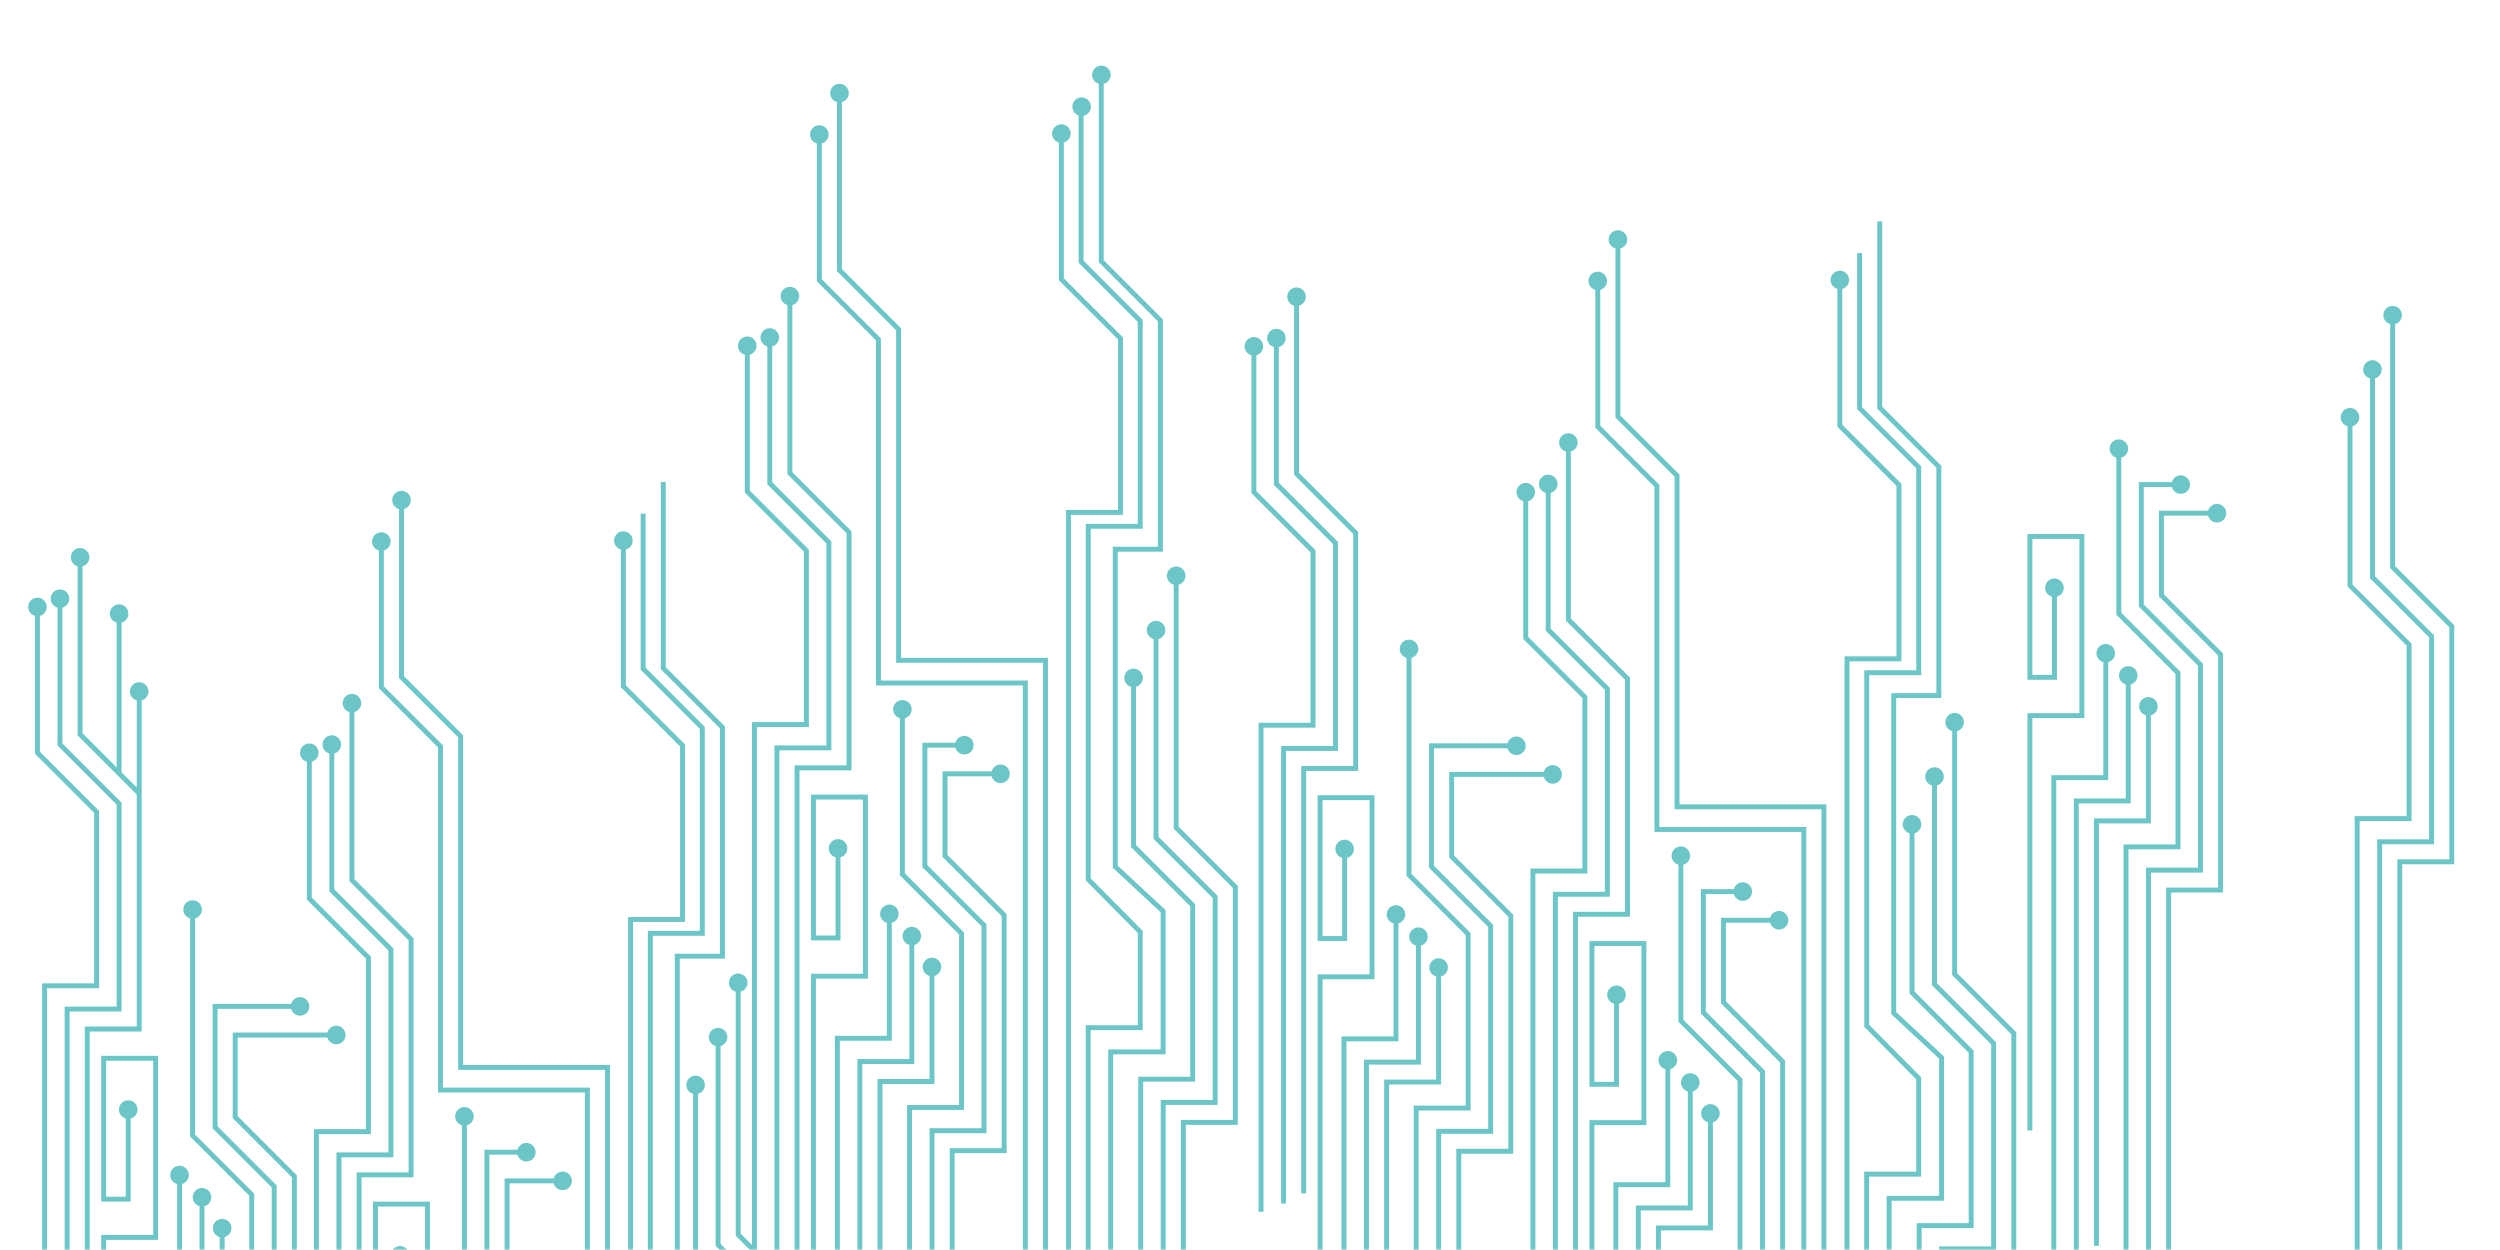 <svg width="710" height="355" viewBox="0 0 710 355" fill="none" xmlns="http://www.w3.org/2000/svg">
<mask id="mask0_408_2777" style="mask-type:alpha" maskUnits="userSpaceOnUse" x="0" y="0" width="710" height="355">
<rect width="710" height="355" fill="#000099"/>
</mask>
<g mask="url(#mask0_408_2777)">
<path d="M613.152 145.054L627.089 145.054C627.397 143.939 628.409 143.116 629.621 143.116C631.079 143.116 632.259 144.299 632.259 145.754C632.259 147.212 631.079 148.392 629.621 148.392C628.409 148.392 627.397 147.572 627.089 146.457L614.555 146.457L614.555 168.803L631.35 185.594L631.35 253.484L616.59 253.484L616.59 373.477L615.187 373.477L615.187 252.081L629.946 252.081L629.946 186.177L613.152 169.383L613.152 145.054Z" fill="#6CC6C7"/>
<path d="M624.227 189.056L607.433 172.262L607.433 136.92L616.799 136.92C617.108 135.805 618.12 134.985 619.331 134.985C620.786 134.985 621.97 136.166 621.97 137.624C621.97 139.082 620.786 140.259 619.331 140.259C618.117 140.259 617.105 139.439 616.799 138.324L608.836 138.324L608.836 171.679L625.631 188.473L625.631 247.814L610.871 247.814L610.871 376.353L609.468 376.353L609.468 246.407L624.227 246.407L624.227 189.056Z" fill="#6CC6C7"/>
<path d="M599.113 127.436C599.113 125.982 600.293 124.798 601.751 124.798C603.206 124.798 604.39 125.982 604.39 127.436C604.39 128.647 603.566 129.66 602.451 129.968L602.451 174.018L619.245 190.812L619.245 241.208L604.486 241.208L604.486 378.691L603.083 378.691L603.083 239.805L617.842 239.805L617.842 191.395L601.048 174.601L601.048 129.968C599.933 129.66 599.113 128.647 599.113 127.436Z" fill="#6CC6C7"/>
<path d="M610.85 233.837L596.087 233.837L596.087 353.829L594.684 353.829L594.684 232.434L609.443 232.434L609.443 203.141C608.332 202.832 607.508 201.82 607.508 200.609C607.508 199.154 608.689 197.97 610.147 197.97C611.605 197.97 612.785 199.154 612.785 200.609C612.785 201.82 611.965 202.832 610.85 203.141L610.85 233.837Z" fill="#6CC6C7"/>
<path d="M605.127 228.162L590.368 228.162L590.368 356.707L588.964 356.707L588.964 226.762L603.724 226.762L603.724 194.367C602.609 194.058 601.789 193.05 601.789 191.835C601.789 190.381 602.969 189.197 604.424 189.197C605.882 189.197 607.062 190.381 607.062 191.835C607.062 193.05 606.242 194.062 605.127 194.367L605.127 228.162Z" fill="#6CC6C7"/>
<path d="M595.401 185.522C595.401 184.064 596.581 182.883 598.039 182.883C599.497 182.883 600.681 184.064 600.681 185.522C600.681 186.733 599.854 187.742 598.743 188.054L598.743 221.56L583.983 221.56L583.983 359.043L582.58 359.043L582.58 220.157L597.339 220.157L597.339 188.054C596.224 187.745 595.401 186.733 595.401 185.522Z" fill="#6CC6C7"/>
<path d="M577.196 321.043L575.793 321.043L575.793 202.533L590.553 202.533L590.553 153.059L577.196 153.059L577.196 191.653L582.765 191.653L582.765 169.459C581.65 169.15 580.83 168.142 580.83 166.924C580.83 165.469 582.01 164.289 583.468 164.289C584.926 164.289 586.107 165.469 586.107 166.924C586.107 168.142 585.283 169.15 584.168 169.459L584.168 193.057L575.793 193.057L575.793 151.656L591.956 151.656L591.956 203.936L577.196 203.936L577.196 321.043Z" fill="#6CC6C7"/>
<path d="M676.864 89.505C676.864 88.047 678.048 86.867 679.502 86.867C680.961 86.867 682.144 88.047 682.144 89.505C682.144 90.716 681.321 91.728 680.206 92.034L680.206 160.768L697 177.562L697 245.453L682.24 245.453L682.24 365.445L680.837 365.445L680.837 244.046L695.597 244.046L695.597 178.146L678.803 161.351L678.803 92.034C677.687 91.728 676.864 90.719 676.864 89.505Z" fill="#6CC6C7"/>
<path d="M671.145 104.943C671.145 103.485 672.325 102.301 673.783 102.301C675.241 102.301 676.422 103.485 676.422 104.943C676.422 106.154 675.598 107.163 674.487 107.472L674.487 163.646L691.277 180.44L691.277 239.777L676.521 239.777L676.521 368.319L675.118 368.319L675.118 238.374L689.874 238.374L689.874 181.02L673.083 164.229L673.083 107.472C671.968 107.163 671.145 106.154 671.145 104.943Z" fill="#6CC6C7"/>
<path d="M664.76 118.51C664.76 117.052 665.944 115.868 667.398 115.868C668.856 115.868 670.037 117.052 670.037 118.51C670.037 119.721 669.213 120.733 668.098 121.042L668.098 165.99L684.892 182.781L684.892 233.177L670.133 233.177L670.133 370.66L668.729 370.66L668.73 231.774L683.489 231.774L683.489 183.36L666.695 166.566L666.695 121.042C665.583 120.729 664.76 119.721 664.76 118.51Z" fill="#6CC6C7"/>
<path d="M456.851 68.034C456.851 66.58 458.034 65.396 459.489 65.396C460.947 65.396 462.131 66.58 462.131 68.034C462.131 69.246 461.304 70.254 460.192 70.563L460.192 118.012L476.987 134.807L476.987 228.426L518.7 228.426L518.7 405.841L517.3 405.841L517.3 229.829L475.584 229.829L475.584 135.387L458.789 118.596L458.789 70.563C457.674 70.258 456.851 69.246 456.851 68.034Z" fill="#6CC6C7"/>
<path d="M310.156 21.278C310.156 19.82 311.34 18.64 312.798 18.64C314.252 18.64 315.433 19.82 315.433 21.278C315.433 22.503 314.592 23.522 313.46 23.82L313.46 73.901L330.251 90.692L330.251 156.668L317.433 156.668L317.433 245.837L331.029 258.47L331.029 299.428L316.136 299.428L316.136 361.616C317.247 361.928 318.071 362.941 318.071 364.148C318.071 365.606 316.891 366.79 315.433 366.79C313.978 366.79 312.798 365.606 312.798 364.148C312.798 362.937 313.618 361.925 314.733 361.616L314.733 298.021L329.626 298.021L329.626 259.08L316.033 246.451L316.033 155.265L328.847 155.265L328.847 91.272L312.057 74.477L312.057 23.796C310.962 23.474 310.156 22.479 310.156 21.278Z" fill="#6CC6C7"/>
<path d="M304.546 30.291C304.546 28.836 305.73 27.656 307.185 27.656C308.643 27.656 309.823 28.836 309.823 30.291C309.823 31.56 308.931 32.617 307.737 32.867L307.737 74.034L324.531 90.829L324.531 150.166L309.772 150.166L309.772 249.47L324.531 264.381L324.531 292.566L309.751 292.566L309.751 384.757C310.863 385.07 311.686 386.078 311.686 387.293C311.686 388.748 310.502 389.928 309.048 389.928C307.59 389.928 306.409 388.748 306.409 387.293C306.409 386.078 307.233 385.07 308.344 384.757L308.344 291.162L323.128 291.162L323.128 264.957L308.368 250.047L308.368 148.76L323.128 148.76L323.128 91.409L306.33 74.614L306.33 32.775C305.298 32.418 304.546 31.45 304.546 30.291Z" fill="#6CC6C7"/>
<path d="M451.135 79.789C451.135 78.331 452.312 77.147 453.77 77.147C455.228 77.147 456.408 78.331 456.408 79.789C456.408 81 455.585 82.012 454.473 82.321L454.473 120.891L471.267 137.685L471.267 234.859L512.984 234.859L512.984 405.841L511.577 405.841L511.577 236.262L469.861 236.262L469.861 138.268L453.07 121.471L453.07 82.321C451.955 82.012 451.135 81 451.135 79.789Z" fill="#6CC6C7"/>
<path d="M442.781 125.688C442.781 124.23 443.961 123.049 445.419 123.049C446.874 123.049 448.057 124.23 448.057 125.688C448.057 126.902 447.234 127.911 446.119 128.22L446.119 175.669L462.913 192.463L462.913 260.351L448.15 260.351L448.15 380.343L446.75 380.343L446.75 258.947L461.51 258.947L461.51 193.043L444.716 176.249L444.716 128.22C443.601 127.908 442.781 126.902 442.781 125.688Z" fill="#6CC6C7"/>
<path d="M437.058 137.441C437.058 135.986 438.242 134.806 439.696 134.806C441.155 134.806 442.335 135.986 442.335 137.441C442.335 138.655 441.511 139.668 440.396 139.976L440.396 178.546L457.191 195.341L457.191 254.678L442.434 254.678L442.434 383.217L441.028 383.217L441.028 253.275L455.787 253.275L455.787 195.921L438.997 179.126L438.997 139.976C437.881 139.668 437.058 138.655 437.058 137.441Z" fill="#6CC6C7"/>
<path d="M430.673 139.781C430.673 138.323 431.853 137.143 433.311 137.143C434.766 137.143 435.95 138.323 435.95 139.781C435.95 140.992 435.126 142.004 434.011 142.313L434.011 180.887L450.806 197.678L450.806 248.074L436.046 248.074L436.046 385.561L434.643 385.561L434.643 246.671L449.402 246.671L449.402 198.257L432.608 181.467L432.608 142.313C431.496 142.004 430.673 140.992 430.673 139.781Z" fill="#6CC6C7"/>
<path d="M507.879 261.352C507.879 262.81 506.695 263.991 505.237 263.991C504.026 263.991 503.014 263.167 502.708 262.052L490.175 262.052L490.175 284.398L506.966 301.192L506.966 369.079L492.21 369.079L492.21 489.071L490.806 489.071L490.806 367.676L505.566 367.676L505.566 301.775L488.772 284.977L488.772 260.649L502.708 260.649C503.017 259.537 504.026 258.714 505.237 258.714C506.695 258.714 507.879 259.898 507.879 261.352Z" fill="#6CC6C7"/>
<path d="M501.25 363.407L486.487 363.407L486.487 491.949L485.084 491.949L485.084 362.004L499.843 362.004L499.843 304.65L483.049 287.859L483.049 252.517L492.416 252.517C492.724 251.402 493.736 250.579 494.948 250.579C496.406 250.579 497.589 251.762 497.589 253.22C497.589 254.675 496.406 255.855 494.948 255.855C493.736 255.855 492.724 255.035 492.416 253.92L484.452 253.92L484.452 287.276L501.25 304.07L501.25 363.407Z" fill="#6CC6C7"/>
<path d="M494.862 356.803L480.102 356.803L480.102 494.289L478.699 494.289L478.699 355.399L493.459 355.399L493.459 306.989L476.664 290.195L476.664 245.563C475.549 245.257 474.729 244.249 474.729 243.034C474.729 241.576 475.91 240.396 477.368 240.396C478.822 240.396 480.006 241.576 480.006 243.034C480.006 244.245 479.183 245.257 478.068 245.563L478.068 289.615L494.862 306.41L494.862 356.803Z" fill="#6CC6C7"/>
<path d="M486.466 349.434L471.707 349.434L471.707 469.426L470.303 469.426L470.303 348.03L485.06 348.03L485.06 318.737C483.948 318.428 483.125 317.416 483.125 316.205C483.125 314.751 484.308 313.567 485.763 313.567C487.221 313.567 488.401 314.751 488.401 316.205C488.401 317.416 487.581 318.425 486.466 318.737L486.466 349.434Z" fill="#6CC6C7"/>
<path d="M480.744 343.76L465.984 343.76L465.984 472.302L464.581 472.302L464.581 342.356L479.34 342.356L479.34 309.965C478.225 309.657 477.405 308.648 477.405 307.437C477.405 305.979 478.586 304.795 480.044 304.795C481.498 304.795 482.682 305.979 482.682 307.437C482.682 308.648 481.859 309.657 480.744 309.965L480.744 343.76Z" fill="#6CC6C7"/>
<path d="M474.359 337.155L459.599 337.155L459.599 474.645L458.192 474.645L458.192 335.751L472.955 335.751L472.955 303.649C471.844 303.343 471.017 302.331 471.017 301.117C471.017 299.662 472.201 298.482 473.655 298.482C475.113 298.482 476.297 299.662 476.297 301.117C476.297 302.331 475.474 303.34 474.359 303.649L474.359 337.155Z" fill="#6CC6C7"/>
<path d="M467.572 319.53L452.816 319.53L452.816 436.641L451.409 436.641L451.409 318.127L466.169 318.127L466.169 268.657L452.816 268.657L452.816 307.251L458.384 307.251L458.384 285.053C457.269 284.744 456.446 283.732 456.446 282.525C456.446 281.067 457.63 279.886 459.084 279.886C460.539 279.886 461.723 281.067 461.723 282.525C461.723 283.736 460.899 284.744 459.784 285.053L459.784 308.654L451.409 308.654L451.409 267.254L467.572 267.254L467.572 319.53Z" fill="#6CC6C7"/>
<path d="M549.931 132.855L533.14 116.064L533.14 62.861L534.543 62.861L534.543 115.481L551.334 132.275L551.334 198.254L538.52 198.254L538.52 287.424L552.113 300.053L552.113 341.007L537.22 341.007L537.22 403.203C538.335 403.511 539.155 404.524 539.155 405.738C539.155 407.193 537.974 408.373 536.516 408.373C535.061 408.373 533.881 407.193 533.881 405.738C533.881 404.524 534.701 403.511 535.816 403.203L535.816 339.608L550.71 339.608L550.71 300.667L537.117 288.034L537.117 196.848L549.931 196.848L549.931 132.855Z" fill="#6CC6C7"/>
<path d="M544.212 132.995L527.418 116.2L527.418 71.876L528.821 71.876L528.821 115.617L545.615 132.415L545.615 191.752L530.855 191.752L530.855 291.056L545.615 305.97L545.615 334.148L530.831 334.148L530.831 426.343C531.946 426.652 532.77 427.661 532.77 428.875C532.77 430.333 531.589 431.514 530.131 431.514C528.673 431.514 527.493 430.333 527.493 428.875C527.493 427.664 528.316 426.652 529.428 426.343L529.428 332.745L544.212 332.745L544.212 306.543L529.452 291.632L529.452 190.349L544.212 190.349L544.212 132.995Z" fill="#6CC6C7"/>
<path d="M519.873 79.518C519.873 78.06 521.053 76.879 522.511 76.879C523.969 76.879 525.15 78.06 525.15 79.518C525.15 80.732 524.326 81.741 523.215 82.05L523.215 120.623L540.006 137.414L540.006 187.811L525.249 187.811L525.249 405.841L523.846 405.841L523.846 186.407L538.602 186.407L538.602 137.997L521.811 121.203L521.811 82.05C520.696 81.741 519.873 80.732 519.873 79.518Z" fill="#6CC6C7"/>
<path d="M552.484 205.099C552.484 203.644 553.664 202.46 555.122 202.46C556.58 202.46 557.76 203.644 557.76 205.099C557.76 206.31 556.937 207.322 555.822 207.631L555.822 276.365L572.616 293.16L572.616 361.047L557.856 361.047L557.856 481.039L556.453 481.039L556.453 359.644L571.213 359.644L571.213 293.739L554.419 276.945L554.419 207.631C553.307 207.322 552.484 206.31 552.484 205.099Z" fill="#6CC6C7"/>
<path d="M550.103 223.07L550.103 279.244L566.897 296.039L566.897 355.376L552.137 355.376L552.137 483.918L550.734 483.918L550.734 353.973L565.494 353.973L565.494 296.618L548.699 279.824L548.699 223.07C547.584 222.765 546.761 221.749 546.761 220.538C546.761 219.08 547.945 217.9 549.399 217.9C550.857 217.9 552.038 219.08 552.038 220.538C552.038 221.749 551.214 222.761 550.103 223.07Z" fill="#6CC6C7"/>
<path d="M560.509 348.771L545.749 348.771L545.749 486.258L544.346 486.258L544.346 347.365L559.105 347.365L559.105 298.962L542.311 282.164L542.311 236.636C541.199 236.327 540.376 235.318 540.376 234.107C540.376 232.646 541.56 231.466 543.014 231.466C544.469 231.466 545.653 232.646 545.653 234.107C545.653 235.318 544.829 236.327 543.714 236.636L543.714 281.584L560.509 298.375L560.509 348.771Z" fill="#6CC6C7"/>
<path d="M365.579 84.271C365.579 82.813 366.756 81.632 368.214 81.632C369.672 81.632 370.852 82.813 370.852 84.271C370.852 85.485 370.032 86.494 368.917 86.803L368.917 134.252L385.708 151.046L385.708 218.937L370.948 218.937L370.948 338.926L369.545 338.926L369.545 217.53L384.305 217.53L384.305 151.623L367.514 134.832L367.514 86.803C366.399 86.491 365.579 85.482 365.579 84.271Z" fill="#6CC6C7"/>
<path d="M359.856 96.024C359.856 94.566 361.04 93.389 362.494 93.389C363.949 93.389 365.129 94.566 365.129 96.024C365.129 97.239 364.309 98.248 363.194 98.56L363.194 137.13L379.988 153.921L379.988 213.258L365.229 213.258L365.229 341.804L363.825 341.804L363.825 211.858L378.585 211.858L378.585 154.504L361.791 137.71L361.791 98.56C360.676 98.248 359.856 97.239 359.856 96.024Z" fill="#6CC6C7"/>
<path d="M353.468 98.364C353.468 96.906 354.651 95.726 356.106 95.726C357.564 95.726 358.744 96.906 358.744 98.364C358.744 99.575 357.921 100.587 356.809 100.896L356.809 139.47L373.604 156.261L373.604 206.657L358.844 206.657L358.844 344.144L357.441 344.144L357.441 205.254L372.197 205.254L372.197 156.844L355.406 140.05L355.406 100.896C354.291 100.587 353.468 99.575 353.468 98.364Z" fill="#6CC6C7"/>
<path d="M412.97 242.98L429.764 259.774L429.764 327.665L415.004 327.665L415.004 447.653L413.601 447.653L413.601 326.261L428.361 326.261L428.361 260.357L411.57 243.563L411.57 219.231L438.427 219.231C438.739 218.116 439.751 217.296 440.962 217.296C442.42 217.296 443.601 218.476 443.601 219.934C443.601 221.392 442.42 222.573 440.962 222.573C439.751 222.573 438.739 221.749 438.427 220.634L412.97 220.634L412.97 242.98Z" fill="#6CC6C7"/>
<path d="M422.641 263.233L405.847 246.438L405.847 211.1L428.141 211.1C428.45 209.988 429.459 209.165 430.673 209.165C432.131 209.165 433.311 210.345 433.311 211.8C433.311 213.258 432.131 214.438 430.673 214.438C429.459 214.438 428.45 213.618 428.141 212.503L407.25 212.503L407.25 245.862L424.045 262.653L424.045 321.99L409.285 321.99L409.285 450.532L407.878 450.532L407.878 320.587L422.641 320.587L422.641 263.233Z" fill="#6CC6C7"/>
<path d="M397.524 184.294C397.524 182.836 398.704 181.656 400.162 181.656C401.62 181.656 402.8 182.836 402.8 184.294C402.8 185.505 401.977 186.514 400.865 186.822L400.865 248.201L417.656 264.992L417.656 315.385L402.897 315.385L402.897 452.875L401.497 452.875L401.497 313.982L416.253 313.982L416.253 265.572L399.459 248.778L399.459 186.822C398.347 186.514 397.524 185.502 397.524 184.294Z" fill="#6CC6C7"/>
<path d="M409.261 308.012L394.501 308.012L394.501 428.008L393.098 428.008L393.098 306.612L407.858 306.612L407.858 277.319C406.743 277.011 405.923 276.002 405.923 274.787C405.923 273.333 407.103 272.149 408.558 272.149C410.016 272.149 411.196 273.333 411.196 274.787C411.196 276.002 410.376 277.011 409.261 277.319L409.261 308.012Z" fill="#6CC6C7"/>
<path d="M403.542 302.344L388.782 302.344L388.782 430.883L387.379 430.883L387.379 300.941L402.138 300.941L402.138 268.546C401.023 268.238 400.2 267.229 400.2 266.018C400.2 264.556 401.38 263.379 402.838 263.379C404.296 263.379 405.477 264.556 405.477 266.018C405.477 267.229 404.653 268.238 403.542 268.546L403.542 302.344Z" fill="#6CC6C7"/>
<path d="M393.815 259.699C393.815 258.244 394.995 257.064 396.453 257.064C397.908 257.064 399.088 258.244 399.088 259.699C399.088 260.914 398.268 261.926 397.153 262.234L397.153 295.741L382.393 295.741L382.393 433.224L380.99 433.224L380.99 294.337L395.753 294.337L395.753 262.234C394.638 261.926 393.815 260.914 393.815 259.699Z" fill="#6CC6C7"/>
<path d="M374.207 225.836L390.367 225.836L390.367 278.112L375.611 278.112L375.611 395.223L374.207 395.223L374.207 276.709L388.964 276.709L388.964 227.239L375.611 227.239L375.611 265.837L381.179 265.837L381.179 243.639C380.067 243.326 379.244 242.314 379.244 241.107C379.244 239.649 380.424 238.468 381.882 238.468C383.337 238.468 384.521 239.649 384.521 241.107C384.521 242.318 383.697 243.33 382.582 243.639L382.582 267.24L374.207 267.24L374.207 225.836Z" fill="#6CC6C7"/>
<path d="M235.767 26.449C235.767 24.994 236.951 23.811 238.406 23.811C239.864 23.811 241.047 24.994 241.047 26.449C241.047 27.664 240.221 28.672 239.109 28.981L239.109 76.43L255.903 93.225L255.903 186.84L297.62 186.84L297.62 364.259L296.216 364.259L296.216 188.243L254.497 188.243L254.497 93.804L237.706 77.01L237.706 28.981C236.591 28.672 235.767 27.664 235.767 26.449Z" fill="#6CC6C7"/>
<path d="M230.051 38.203C230.051 36.745 231.228 35.568 232.686 35.568C234.144 35.568 235.325 36.745 235.325 38.203C235.325 39.418 234.501 40.426 233.386 40.735L233.386 79.309L250.184 96.1L250.184 193.277L291.9 193.277L291.9 364.259L290.497 364.259L290.497 194.68L248.777 194.68L248.777 96.683L231.983 79.889L231.983 40.735C230.871 40.426 230.051 39.418 230.051 38.203Z" fill="#6CC6C7"/>
<path d="M286.795 219.766C286.795 221.224 285.611 222.404 284.153 222.404C282.942 222.404 281.93 221.584 281.621 220.469L269.091 220.469L269.091 242.815L285.882 259.609L285.882 327.496L271.122 327.496L271.122 447.488L269.719 447.488L269.719 326.093L284.479 326.093L284.479 260.189L267.685 243.394L267.685 219.066L281.621 219.066C281.93 217.951 282.942 217.127 284.153 217.127C285.611 217.127 286.795 218.311 286.795 219.766Z" fill="#6CC6C7"/>
<path d="M280.16 321.825L265.403 321.825L265.403 450.363L264 450.363L264 320.418L278.76 320.418L278.76 263.067L261.965 246.273L261.966 210.931L271.332 210.931C271.641 209.82 272.653 208.996 273.864 208.996C275.322 208.996 276.502 210.176 276.502 211.635C276.502 213.093 275.322 214.269 273.864 214.269C272.649 214.269 271.637 213.449 271.332 212.338L263.369 212.338L263.369 245.69L280.16 262.484L280.16 321.825Z" fill="#6CC6C7"/>
<path d="M273.778 315.221L259.018 315.221L259.018 452.707L257.615 452.707L257.615 313.817L272.375 313.817L272.375 265.407L255.581 248.613L255.581 203.981C254.466 203.672 253.646 202.66 253.646 201.449C253.646 199.994 254.822 198.814 256.284 198.814C257.739 198.814 258.922 199.994 258.922 201.449C258.922 202.66 258.099 203.672 256.984 203.981L256.984 248.03L273.778 264.824L273.778 315.221Z" fill="#6CC6C7"/>
<path d="M265.383 307.848L250.62 307.848L250.62 427.84L249.22 427.84L249.22 306.444L263.976 306.444L263.976 277.151C262.864 276.843 262.041 275.834 262.041 274.619C262.041 273.161 263.225 271.981 264.679 271.981C266.138 271.981 267.318 273.161 267.318 274.619C267.318 275.834 266.494 276.843 265.383 277.151L265.383 307.848Z" fill="#6CC6C7"/>
<path d="M259.66 302.176L244.9 302.176L244.9 430.718L243.497 430.718L243.497 300.772L258.257 300.772L258.257 268.378C257.142 268.069 256.322 267.06 256.322 265.846C256.322 264.391 257.502 263.208 258.96 263.208C260.415 263.208 261.598 264.391 261.598 265.846C261.598 267.06 260.775 268.073 259.66 268.378L259.66 302.176Z" fill="#6CC6C7"/>
<path d="M253.275 295.572L238.515 295.572L238.515 433.055L237.109 433.055L237.109 294.168L251.872 294.168L251.872 262.066C250.757 261.757 249.937 260.745 249.937 259.534C249.937 258.075 251.114 256.895 252.572 256.895C254.03 256.895 255.214 258.075 255.214 259.534C255.214 260.745 254.387 261.753 253.275 262.066L253.275 295.572Z" fill="#6CC6C7"/>
<path d="M246.489 277.948L231.729 277.948L231.729 395.055L230.326 395.055L230.326 276.545L245.082 276.545L245.082 227.074L231.729 227.074L231.729 265.665L237.297 265.665L237.297 243.471C236.186 243.162 235.362 242.15 235.362 240.935C235.362 239.481 236.542 238.304 238.001 238.304C239.459 238.304 240.639 239.481 240.639 240.935C240.639 242.153 239.816 243.165 238.701 243.471L238.701 267.072L230.326 267.072L230.326 225.668L246.489 225.668L246.489 277.948Z" fill="#6CC6C7"/>
<path d="M298.789 37.936C298.789 36.478 299.97 35.297 301.428 35.297C302.886 35.297 304.066 36.478 304.066 37.936C304.066 39.147 303.243 40.159 302.131 40.468L302.131 79.041L318.922 95.832L318.922 146.229L304.166 146.229L304.166 364.259L302.759 364.259L302.759 144.825L317.519 144.825L317.519 96.412L300.724 79.621L300.724 40.468C299.613 40.159 298.789 39.147 298.789 37.936Z" fill="#6CC6C7"/>
<path d="M331.397 163.516C331.397 162.058 332.58 160.881 334.035 160.881C335.493 160.881 336.677 162.058 336.677 163.516C336.677 164.727 335.853 165.739 334.738 166.048L334.738 234.782L351.532 251.573L351.532 319.464L336.773 319.464L336.773 439.456L335.37 439.456L335.37 318.057L350.129 318.057L350.129 252.156L333.335 235.362L333.335 166.048C332.22 165.739 331.397 164.73 331.397 163.516Z" fill="#6CC6C7"/>
<path d="M329.019 181.484L329.019 237.661L345.81 254.452L345.81 313.793L331.054 313.793L331.053 442.335L329.65 442.335L329.65 312.39L344.407 312.39L344.407 255.035L327.616 238.241L327.616 181.484C326.501 181.178 325.677 180.166 325.677 178.955C325.677 177.497 326.861 176.313 328.316 176.313C329.77 176.313 330.954 177.497 330.954 178.955C330.954 180.166 330.131 181.175 329.019 181.484Z" fill="#6CC6C7"/>
<path d="M339.425 307.189L324.665 307.189L324.665 444.672L323.262 444.672L323.262 305.786L338.022 305.786L338.022 257.376L321.227 240.581L321.227 195.053C320.116 194.741 319.292 193.733 319.292 192.521C319.292 191.063 320.476 189.883 321.931 189.883C323.389 189.883 324.569 191.063 324.569 192.521C324.569 193.733 323.746 194.745 322.631 195.053L322.631 239.998L339.425 256.796L339.425 307.189Z" fill="#6CC6C7"/>
<path d="M111.387 142.046C111.387 140.588 112.567 139.408 114.022 139.408C115.48 139.408 116.664 140.588 116.664 142.046C116.664 143.257 115.84 144.266 114.725 144.578L114.725 192.024L131.519 208.818L131.519 302.437L173.232 302.437L173.232 479.853L171.832 479.853L171.832 303.841L130.116 303.841L130.116 209.398L113.322 192.607L113.322 144.578C112.207 144.269 111.387 143.257 111.387 142.046Z" fill="#6CC6C7"/>
<path d="M105.668 153.8C105.668 152.346 106.844 151.162 108.306 151.162C109.761 151.162 110.941 152.346 110.941 153.8C110.941 155.012 110.121 156.024 109.006 156.332L109.006 194.903L125.8 211.697L125.8 308.87L167.516 308.87L167.516 479.853L166.11 479.853L166.11 310.273L124.397 310.273L124.397 212.277L107.606 195.482L107.606 156.332C106.488 156.024 105.668 155.012 105.668 153.8Z" fill="#6CC6C7"/>
<path d="M97.314 199.697C97.314 198.239 98.494 197.059 99.952 197.059C101.41 197.059 102.59 198.239 102.59 199.697C102.59 200.912 101.767 201.921 100.652 202.229L100.652 249.679L117.446 266.473L117.446 334.36L102.686 334.36L102.686 454.353L101.283 454.353L101.283 332.957L116.043 332.957L116.043 267.053L99.249 250.259L99.249 202.229C98.133 201.921 97.314 200.909 97.314 199.697Z" fill="#6CC6C7"/>
<path d="M91.594 211.453C91.594 209.998 92.774 208.814 94.229 208.814C95.687 208.814 96.867 209.998 96.867 211.453C96.867 212.667 96.044 213.679 94.929 213.988L94.929 252.558L111.727 269.353L111.727 328.69L96.967 328.69L96.967 457.229L95.56 457.229L95.56 327.287L110.32 327.287L110.32 269.932L93.529 253.138L93.529 213.988C92.414 213.679 91.594 212.667 91.594 211.453Z" fill="#6CC6C7"/>
<path d="M85.206 213.793C85.206 212.338 86.389 211.155 87.844 211.155C89.299 211.155 90.482 212.338 90.482 213.793C90.482 215.004 89.659 216.016 88.544 216.325L88.544 254.899L105.338 271.693L105.338 322.086L90.578 322.086L90.578 459.572L89.175 459.572L89.175 320.683L103.935 320.683L103.935 272.273L87.144 255.482L87.144 216.325C86.026 216.016 85.206 215.004 85.206 213.793Z" fill="#6CC6C7"/>
<path d="M162.411 335.362C162.411 336.821 161.227 338.001 159.769 338.001C158.558 338.001 157.546 337.177 157.237 336.062L144.708 336.062L144.708 358.408L161.499 375.202L161.499 443.089L146.742 443.089L146.742 563.085L145.339 563.085L145.339 441.686L160.099 441.686L160.099 375.785L143.304 358.988L143.304 334.659L157.237 334.659C157.55 333.548 158.558 332.724 159.769 332.724C161.227 332.724 162.411 333.908 162.411 335.362Z" fill="#6CC6C7"/>
<path d="M155.783 437.419L141.019 437.419L141.019 565.961L139.616 565.961L139.616 436.016L154.376 436.016L154.376 378.661L137.582 361.87L137.582 326.529L146.948 326.529C147.257 325.417 148.269 324.594 149.48 324.594C150.938 324.594 152.118 325.777 152.118 327.232C152.118 328.687 150.938 329.87 149.48 329.87C148.269 329.87 147.257 329.047 146.948 327.932L138.985 327.932L138.985 361.287L155.783 378.081L155.783 437.419Z" fill="#6CC6C7"/>
<path d="M149.394 430.818L134.634 430.818L134.634 568.301L133.235 568.301L133.235 429.411L147.991 429.411L147.991 381.001L131.197 364.21L131.197 319.578C130.082 319.269 129.262 318.26 129.262 317.046C129.262 315.591 130.442 314.407 131.9 314.407C133.355 314.407 134.538 315.591 134.538 317.046C134.538 318.257 133.715 319.269 132.6 319.578L132.6 363.627L149.394 380.425L149.394 430.818Z" fill="#6CC6C7"/>
<path d="M105.942 341.265L122.105 341.265L122.105 393.545L107.345 393.545L107.345 510.648L105.942 510.648L105.942 392.138L120.702 392.138L120.702 342.668L107.345 342.668L107.345 381.266L112.917 381.266L112.917 359.068C111.802 358.756 110.979 357.747 110.979 356.536C110.979 355.078 112.162 353.898 113.617 353.898C115.072 353.898 116.255 355.078 116.255 356.536C116.255 357.747 115.432 358.759 114.32 359.068L114.32 382.666L105.942 382.666L105.942 341.265Z" fill="#6CC6C7"/>
<path d="M204.464 206.865L187.673 190.075L187.673 136.872L189.076 136.872L189.076 189.491L205.867 206.286L205.867 272.265L193.053 272.265L193.053 361.438L206.646 374.067L206.646 415.022L191.752 415.022L191.752 477.213C192.867 477.522 193.687 478.538 193.687 479.749C193.687 481.204 192.507 482.384 191.049 482.384C189.594 482.384 188.414 481.204 188.414 479.749C188.414 478.534 189.234 477.522 190.349 477.213L190.349 413.618L205.243 413.618L205.243 374.678L191.649 362.045L191.649 270.859L204.464 270.859L204.464 206.865Z" fill="#6CC6C7"/>
<path d="M198.744 207.006L181.95 190.215L181.95 145.888L183.353 145.888L183.353 189.632L200.147 206.426L200.147 265.764L185.388 265.764L185.388 365.068L200.147 379.982L200.147 408.163L185.364 408.163L185.364 500.355C186.479 500.664 187.302 501.672 187.302 502.884C187.302 504.345 186.122 505.525 184.664 505.525C183.206 505.525 182.025 504.345 182.025 502.884C182.025 501.676 182.849 500.664 183.96 500.355L183.96 406.757L198.744 406.757L198.744 380.555L183.985 365.648L183.985 264.357L198.744 264.357L198.744 207.006Z" fill="#6CC6C7"/>
<path d="M174.405 153.529C174.405 152.071 175.586 150.895 177.044 150.895C178.502 150.895 179.682 152.071 179.682 153.529C179.682 154.744 178.862 155.753 177.747 156.061L177.747 194.635L194.538 211.426L194.538 261.822L179.782 261.822L179.782 479.853L178.375 479.853L178.375 260.419L193.135 260.419L193.135 212.009L176.344 195.215L176.344 156.061C175.229 155.753 174.405 154.744 174.405 153.529Z" fill="#6CC6C7"/>
<path d="M207.02 279.11C207.02 277.655 208.197 276.475 209.655 276.475C211.109 276.475 212.293 277.655 212.293 279.11C212.293 280.324 211.47 281.333 210.355 281.645L210.355 350.377L213.559 353.581L213.559 205.085L228.319 205.085L228.319 156.675L211.525 139.884L211.525 100.727C210.409 100.422 209.589 99.41 209.589 98.199C209.589 96.74 210.77 95.56 212.228 95.56C213.683 95.56 214.866 96.74 214.866 98.199C214.866 99.41 214.043 100.418 212.928 100.727L212.928 139.301L229.722 156.095L229.722 206.492L214.962 206.492L214.962 354.984L219.944 359.969L219.944 211.689L234.704 211.689L234.704 154.338L217.913 137.541L217.913 98.387C216.798 98.082 215.974 97.07 215.974 95.859C215.974 94.401 217.158 93.217 218.613 93.217C220.071 93.217 221.248 94.401 221.248 95.859C221.248 97.07 220.428 98.082 219.313 98.387L219.313 136.961L236.107 153.755L236.107 213.093L221.351 213.093L221.351 361.373L225.667 365.692L225.667 217.361L240.426 217.361L240.426 151.456L223.632 134.666L223.632 86.633C222.517 86.324 221.694 85.316 221.694 84.105C221.694 82.646 222.877 81.463 224.335 81.463C225.79 81.463 226.97 82.646 226.97 84.105C226.97 85.316 226.15 86.324 225.035 86.633L225.035 134.082L241.826 150.877L241.826 218.767L227.066 218.767L227.066 367.092L227.149 367.171L227.149 435.058L212.389 435.058L212.389 555.054L210.986 555.054L210.986 433.655L225.746 433.655L225.746 367.751L208.951 350.956L208.951 281.645C207.84 281.333 207.02 280.321 207.02 279.11Z" fill="#6CC6C7"/>
<path d="M204.635 297.084L204.635 353.255L221.43 370.049L221.43 429.387L206.67 429.387L206.67 557.929L205.267 557.929L205.267 427.983L220.026 427.983L220.026 370.629L203.232 353.838L203.232 297.084C202.117 296.776 201.294 295.763 201.294 294.549C201.294 293.091 202.477 291.911 203.932 291.911C205.39 291.911 206.574 293.091 206.574 294.549C206.574 295.76 205.747 296.772 204.635 297.084Z" fill="#6CC6C7"/>
<path d="M215.041 422.782L200.281 422.782L200.281 560.269L198.878 560.269L198.878 421.379L213.638 421.379L213.638 372.972L196.844 356.178L196.844 310.647C195.732 310.338 194.909 309.329 194.909 308.118C194.909 306.66 196.092 305.476 197.55 305.476C199.002 305.476 200.185 306.66 200.185 308.118C200.185 309.329 199.362 310.338 198.247 310.647L198.247 355.595L215.041 372.389L215.041 422.782Z" fill="#6CC6C7"/>
<path d="M20.111 158.284C20.111 156.822 21.288 155.642 22.746 155.642C24.204 155.642 25.384 156.822 25.384 158.284C25.384 159.495 24.564 160.507 23.45 160.813L23.45 208.262L33.118 217.934L33.118 176.804C32.003 176.495 31.179 175.483 31.179 174.272C31.179 172.814 32.359 171.634 33.821 171.634C35.276 171.634 36.456 172.814 36.456 174.272C36.456 175.483 35.636 176.495 34.521 176.804L34.521 219.337L38.837 223.653L38.837 198.909C37.725 198.6 36.902 197.592 36.902 196.377C36.902 194.923 38.082 193.739 39.54 193.739C40.995 193.739 42.179 194.923 42.179 196.377C42.179 197.592 41.352 198.6 40.24 198.909L40.24 225.056L40.24 244.142L40.24 292.947L25.481 292.947L25.481 412.936L24.077 412.936L24.077 291.54L38.837 291.54L38.837 244.142L38.837 225.636L22.043 208.842L22.043 160.813C20.931 160.504 20.111 159.492 20.111 158.284Z" fill="#6CC6C7"/>
<path d="M14.389 170.038C14.389 168.579 15.569 167.399 17.027 167.399C18.482 167.399 19.665 168.579 19.665 170.038C19.665 171.249 18.842 172.257 17.727 172.57L17.727 211.14L34.521 227.934L34.521 287.271L19.761 287.271L19.761 415.813L18.358 415.813L18.358 285.868L33.118 285.868L33.118 228.517L16.323 211.72L16.323 172.57C15.212 172.257 14.389 171.249 14.389 170.038Z" fill="#6CC6C7"/>
<path d="M8 172.375C8 170.92 9.184 169.737 10.642 169.737C12.097 169.737 13.28 170.92 13.28 172.375C13.28 173.586 12.457 174.598 11.342 174.91L11.342 213.481L28.136 230.275L28.136 280.668L13.376 280.668L13.376 418.154L11.97 418.154L11.97 279.265L26.729 279.265L26.729 230.855L9.938 214.064L9.939 174.91C8.823 174.602 8 173.586 8 172.375Z" fill="#6CC6C7"/>
<path d="M67.506 316.992L84.296 333.786L84.296 401.677L69.537 401.677L69.537 521.669L68.133 521.669L68.133 400.273L82.893 400.273L82.893 334.369L66.099 317.575L66.099 293.247L92.963 293.247C93.272 292.132 94.287 291.308 95.495 291.308C96.953 291.308 98.133 292.488 98.133 293.95C98.133 295.405 96.953 296.585 95.495 296.585C94.284 296.585 93.272 295.761 92.963 294.65L67.506 294.65L67.506 316.992Z" fill="#6CC6C7"/>
<path d="M77.174 337.248L60.38 320.454L60.38 285.112L82.674 285.112C82.982 284 83.994 283.177 85.206 283.177C86.664 283.177 87.844 284.357 87.844 285.815C87.844 287.273 86.664 288.45 85.206 288.45C83.994 288.45 82.982 287.63 82.674 286.515L61.783 286.515L61.783 319.874L78.577 336.665L78.577 396.002L63.817 396.002L63.817 524.544L62.414 524.544L62.414 394.599L77.174 394.599L77.174 337.248Z" fill="#6CC6C7"/>
<path d="M52.056 258.305C52.056 256.847 53.236 255.667 54.695 255.667C56.153 255.667 57.336 256.847 57.336 258.305C57.336 259.52 56.51 260.525 55.398 260.834L55.398 322.213L72.189 339.003L72.189 389.4L57.429 389.4L57.429 526.883L56.029 526.883L56.029 387.993L70.785 387.993L70.785 339.583L53.991 322.792L53.991 260.834C52.88 260.525 52.056 259.516 52.056 258.305Z" fill="#6CC6C7"/>
<path d="M63.793 382.027L49.034 382.027L49.034 502.02L47.63 502.02L47.63 380.624L62.39 380.624L62.39 351.331C61.275 351.026 60.455 350.014 60.455 348.799C60.455 347.344 61.635 346.161 63.09 346.161C64.548 346.161 65.728 347.344 65.728 348.799C65.728 350.014 64.908 351.022 63.793 351.331L63.793 382.027Z" fill="#6CC6C7"/>
<path d="M58.074 376.357L43.314 376.357L43.314 504.896L41.911 504.896L41.911 374.954L56.671 374.954L56.671 342.559C55.556 342.254 54.732 341.242 54.732 340.031C54.732 338.572 55.916 337.392 57.371 337.392C58.829 337.392 60.009 338.572 60.009 340.031C60.009 341.242 59.189 342.254 58.074 342.559L58.074 376.357Z" fill="#6CC6C7"/>
<path d="M48.347 333.713C48.347 332.255 49.528 331.078 50.986 331.078C52.444 331.078 53.624 332.255 53.624 333.713C53.624 334.924 52.801 335.936 51.686 336.245L51.686 369.751L36.926 369.751L36.926 507.234L35.523 507.234L35.523 368.348L50.286 368.348L50.286 336.245C49.171 335.936 48.347 334.924 48.347 333.713Z" fill="#6CC6C7"/>
<path d="M28.736 299.846L44.899 299.846L44.899 352.126L30.14 352.126L30.14 469.232L28.736 469.232L28.736 350.719L43.496 350.719L43.496 301.252L30.14 301.252L30.14 339.846L35.712 339.846L35.712 317.648C34.6 317.34 33.773 316.328 33.773 315.116C33.773 313.658 34.96 312.478 36.415 312.478C37.87 312.478 39.053 313.658 39.053 315.116C39.053 316.331 38.226 317.34 37.115 317.648L37.115 341.25L28.736 341.25L28.736 299.846Z" fill="#6CC6C7"/>
</g>
</svg>
